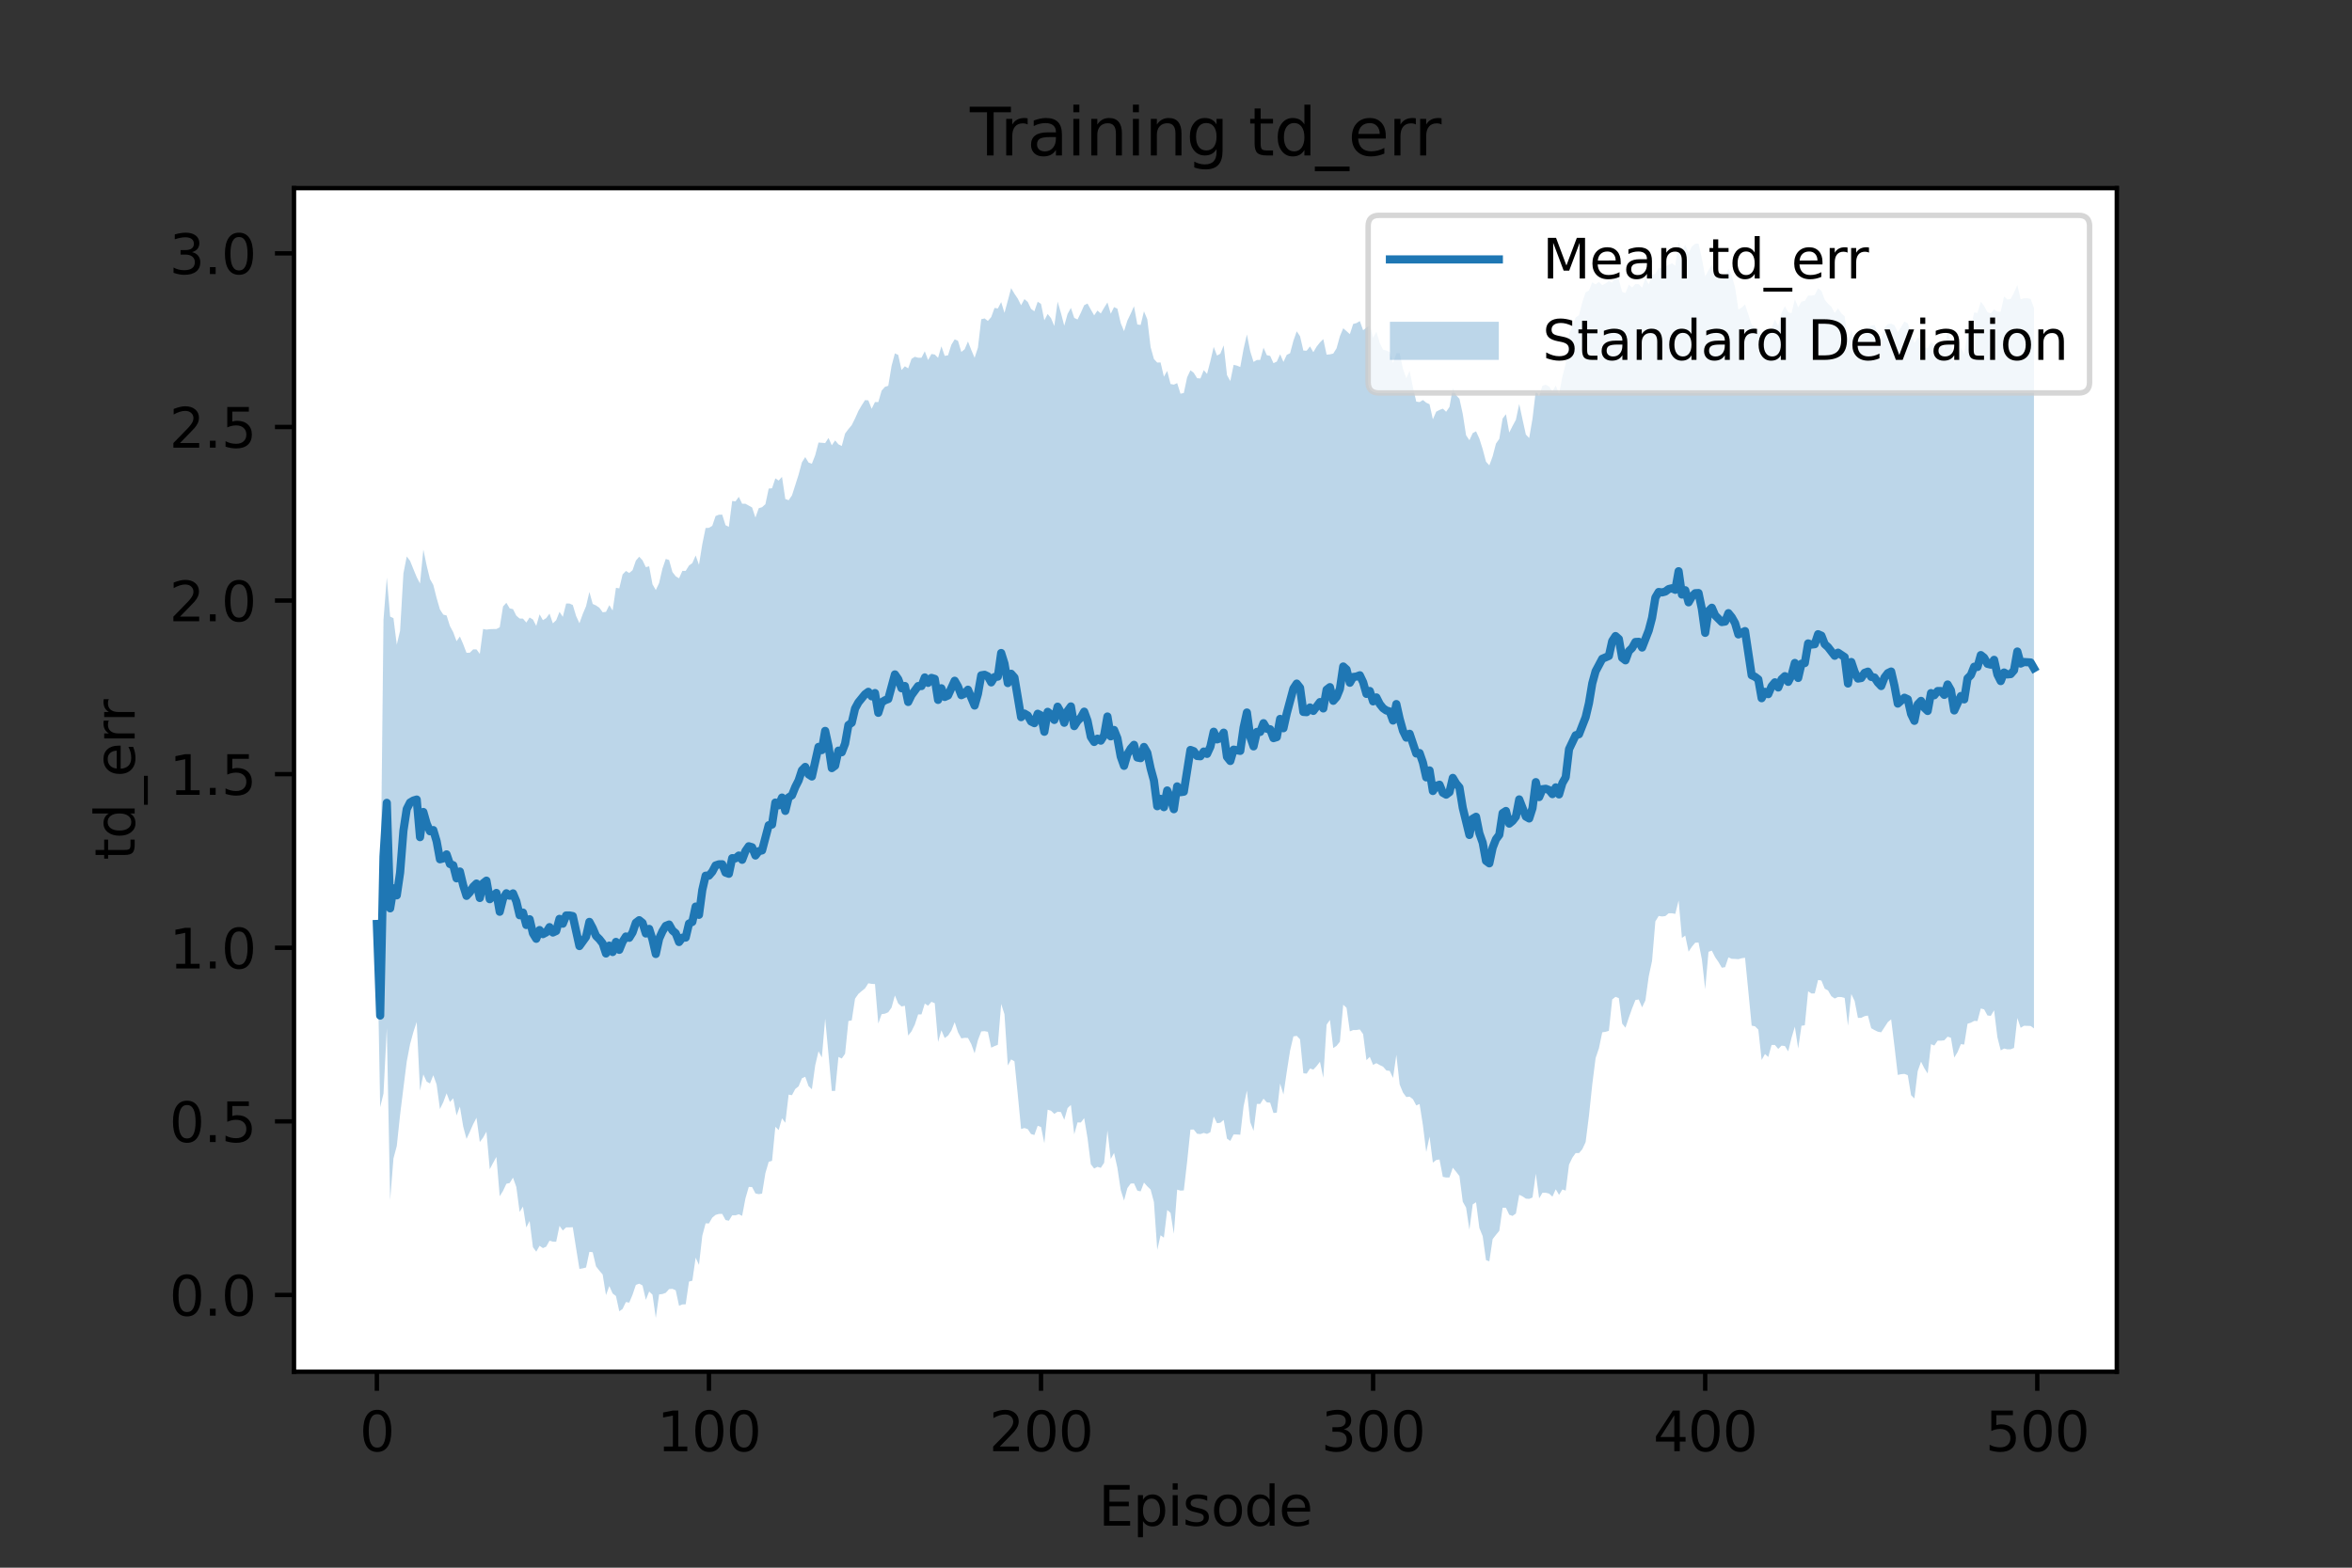 <?xml version="1.0" encoding="utf-8" standalone="no"?>
<!DOCTYPE svg PUBLIC "-//W3C//DTD SVG 1.1//EN"
  "http://www.w3.org/Graphics/SVG/1.1/DTD/svg11.dtd">
<svg height="288pt" version="1.1" viewBox="0 0 432 288" width="432pt" xmlns="http://www.w3.org/2000/svg" xmlns:xlink="http://www.w3.org/1999/xlink">
 <rect x="0" y="0" width="432" height="288" fill="#333333" stroke="none"/>
 <defs>
  <style type="text/css">*{stroke-linecap:butt;stroke-linejoin:round;}</style>
 </defs>
 <g id="figure_1">
  <g id="patch_1">
   <path d="M 0 288 
L 432 288 
L 432 0 
L 0 0 
z
" style="fill:none;"/>
  </g>
  <g id="axes_1">
   <g id="patch_2">
    <path d="M 54 252 
L 388.8 252 
L 388.8 34.56 
L 54 34.56 
z
" style="fill:#ffffff;"/>
   </g>
   <g id="PolyCollection_1">
    <path clip-path="url(#p9de8406247)" d="M 69.218 169.744 
L 69.218 169.744 
L 69.828 203.4 
L 70.438 200.897 
L 71.048 188.89 
L 71.658 220.476 
L 72.268 212.808 
L 72.878 210.532 
L 73.488 204.78 
L 74.098 199.861 
L 74.708 195.019 
L 75.318 191.826 
L 75.928 189.591 
L 76.538 187.744 
L 77.147 200.376 
L 77.757 197.381 
L 78.367 198.707 
L 78.977 199.048 
L 79.587 197.532 
L 80.197 199.235 
L 80.807 203.745 
L 81.417 202.485 
L 82.027 200.846 
L 82.637 202.444 
L 83.247 201.768 
L 83.857 204.925 
L 84.467 203.283 
L 85.077 206.948 
L 85.687 209.226 
L 86.297 207.927 
L 86.907 206.52 
L 87.517 205.341 
L 88.127 209.811 
L 88.736 208.992 
L 89.346 207.9 
L 89.956 214.801 
L 90.566 213.64 
L 91.176 212.53 
L 91.786 219.761 
L 92.396 218.773 
L 93.006 217.468 
L 93.616 217.333 
L 94.226 216.345 
L 94.836 218.067 
L 95.446 222.658 
L 96.056 221.656 
L 96.666 225.491 
L 97.276 224.306 
L 97.886 229.118 
L 98.496 229.947 
L 99.106 228.863 
L 99.716 229.289 
L 100.325 229.023 
L 100.935 227.923 
L 101.545 228.107 
L 102.155 228.124 
L 102.765 225.202 
L 103.375 226.06 
L 103.985 225.485 
L 104.595 225.484 
L 105.205 225.449 
L 105.815 229.317 
L 106.425 233.111 
L 107.035 233.011 
L 107.645 232.85 
L 108.255 229.977 
L 108.865 230.049 
L 109.475 232.643 
L 110.085 233.425 
L 110.695 234.149 
L 111.305 237.928 
L 111.914 236.264 
L 112.524 237.629 
L 113.134 238.093 
L 113.744 240.897 
L 114.354 240.465 
L 114.964 239.197 
L 115.574 239.305 
L 116.184 237.849 
L 116.794 236.042 
L 117.404 235.826 
L 118.014 236.148 
L 118.624 238.794 
L 119.234 237.263 
L 119.844 237.845 
L 120.454 242.116 
L 121.064 237.796 
L 121.674 237.727 
L 122.284 237.504 
L 122.894 236.818 
L 123.503 236.772 
L 124.113 237.043 
L 124.723 239.883 
L 125.333 239.637 
L 125.943 239.614 
L 126.553 235.437 
L 127.163 235.278 
L 127.773 231.047 
L 128.383 232.368 
L 128.993 227.019 
L 129.603 224.749 
L 130.213 224.75 
L 130.823 223.698 
L 131.433 223.188 
L 132.043 223.012 
L 132.653 223.003 
L 133.263 224.13 
L 133.873 224.264 
L 134.483 223.27 
L 135.092 223.272 
L 135.702 223.066 
L 136.312 223.364 
L 136.922 220.142 
L 137.532 218.047 
L 138.142 218.074 
L 138.752 219.244 
L 139.362 219.382 
L 139.972 219.277 
L 140.582 215.519 
L 141.192 213.445 
L 141.802 213.257 
L 142.412 206.996 
L 143.022 207.608 
L 143.632 205.441 
L 144.242 206.267 
L 144.852 201.097 
L 145.462 201.194 
L 146.072 200.052 
L 146.681 199.57 
L 147.291 198.094 
L 147.901 197.813 
L 148.511 199.537 
L 149.121 200.11 
L 149.731 195.715 
L 150.341 193.128 
L 150.951 194.264 
L 151.561 187.141 
L 152.171 193.661 
L 152.781 200.415 
L 153.391 200.413 
L 154.001 194.172 
L 154.611 194.46 
L 155.221 193.579 
L 155.831 187.579 
L 156.441 187.451 
L 157.051 183.465 
L 157.661 182.591 
L 158.27 182.07 
L 158.88 181.583 
L 159.49 180.638 
L 160.1 180.748 
L 160.71 180.783 
L 161.32 188.033 
L 161.93 186.313 
L 162.54 186.225 
L 163.15 185.958 
L 163.76 185.096 
L 164.37 182.874 
L 164.98 184.349 
L 165.59 184.898 
L 166.2 184.765 
L 166.81 190.247 
L 167.42 189.471 
L 168.03 188.221 
L 168.64 186.355 
L 169.25 186.355 
L 169.859 184.369 
L 170.469 184.757 
L 171.079 184.042 
L 171.689 184.302 
L 172.299 191.426 
L 172.909 189.28 
L 173.519 190.697 
L 174.129 190.259 
L 174.739 189.325 
L 175.349 187.782 
L 175.959 189.641 
L 176.569 190.761 
L 177.179 190.663 
L 177.789 190.681 
L 178.399 191.819 
L 179.009 193.506 
L 179.619 191.092 
L 180.229 189.48 
L 180.839 189.432 
L 181.448 189.557 
L 182.058 192.463 
L 182.668 192.184 
L 183.278 191.938 
L 183.888 184.428 
L 184.498 186.339 
L 185.108 195.741 
L 185.718 194.622 
L 186.328 194.975 
L 186.938 201.073 
L 187.548 207.412 
L 188.158 207.227 
L 188.768 207.432 
L 189.378 208.335 
L 189.988 208.511 
L 190.598 206.815 
L 191.208 207.037 
L 191.818 210.026 
L 192.428 203.859 
L 193.037 204.052 
L 193.647 204.627 
L 194.257 204.232 
L 194.867 204.301 
L 195.477 205.723 
L 196.087 203.564 
L 196.697 202.99 
L 197.307 208.389 
L 197.917 206.199 
L 198.527 206.211 
L 199.137 205.409 
L 199.747 209.053 
L 200.357 213.887 
L 200.967 214.671 
L 201.577 214.356 
L 202.187 214.545 
L 202.797 213.621 
L 203.407 207.692 
L 204.017 212.915 
L 204.626 211.798 
L 205.236 214.551 
L 205.846 218.605 
L 206.456 220.552 
L 207.066 218.272 
L 207.676 217.431 
L 208.286 217.406 
L 208.896 218.725 
L 209.506 218.87 
L 210.116 217.249 
L 210.726 217.938 
L 211.336 218.529 
L 211.946 220.823 
L 212.556 229.615 
L 213.166 226.932 
L 213.776 227.365 
L 214.386 222.282 
L 214.996 222.806 
L 215.606 226.66 
L 216.215 218.55 
L 216.825 218.729 
L 217.435 218.689 
L 218.045 213.412 
L 218.655 207.518 
L 219.265 207.51 
L 219.875 208.281 
L 220.485 208.341 
L 221.095 208.129 
L 221.705 208.31 
L 222.315 207.993 
L 222.925 205.118 
L 223.535 206.35 
L 224.145 206.259 
L 224.755 205.741 
L 225.365 209.18 
L 225.975 209.599 
L 226.585 208.404 
L 227.194 208.416 
L 227.804 208.463 
L 228.414 203.242 
L 229.024 200.349 
L 229.634 206.157 
L 230.244 207.747 
L 230.854 202.797 
L 231.464 202.805 
L 232.074 201.837 
L 232.684 202.513 
L 233.294 202.571 
L 233.904 204.478 
L 234.514 204.399 
L 235.124 199.057 
L 235.734 201.067 
L 236.344 196.911 
L 236.954 193.011 
L 237.564 190.399 
L 238.174 190.297 
L 238.783 190.931 
L 239.393 197.17 
L 240.003 197.235 
L 240.613 196.302 
L 241.223 196.498 
L 241.833 195.847 
L 242.443 195.052 
L 243.053 198 
L 243.663 188.247 
L 244.273 187.37 
L 244.883 192.542 
L 245.493 192.135 
L 246.103 191.367 
L 246.713 184.575 
L 247.323 185.138 
L 247.933 189.472 
L 248.543 189.222 
L 249.153 189.223 
L 249.763 189.121 
L 250.372 189.992 
L 250.982 194.759 
L 251.592 194.156 
L 252.202 195.625 
L 252.812 195.316 
L 253.422 195.667 
L 254.032 195.954 
L 254.642 196.654 
L 255.252 196.729 
L 255.862 198.029 
L 256.472 193.784 
L 257.082 199.233 
L 257.692 200.715 
L 258.302 201.539 
L 258.912 201.469 
L 259.522 201.936 
L 260.132 203.079 
L 260.742 202.816 
L 261.352 206.714 
L 261.961 211.65 
L 262.571 208.801 
L 263.181 213.593 
L 263.791 213.103 
L 264.401 213.009 
L 265.011 216.198 
L 265.621 216.319 
L 266.231 216.304 
L 266.841 214.518 
L 267.451 215.26 
L 268.061 216.06 
L 268.671 220.767 
L 269.281 221.853 
L 269.891 225.914 
L 270.501 221.252 
L 271.111 220.865 
L 271.721 225.596 
L 272.331 227.09 
L 272.941 231.491 
L 273.55 231.719 
L 274.16 227.636 
L 274.77 226.851 
L 275.38 226.112 
L 275.99 221.871 
L 276.6 221.883 
L 277.21 223.159 
L 277.82 223.376 
L 278.43 222.935 
L 279.04 219.5 
L 279.65 219.78 
L 280.26 220.197 
L 280.87 220.249 
L 281.48 219.994 
L 282.09 215.626 
L 282.7 220.15 
L 283.31 219.124 
L 283.92 219.125 
L 284.53 219.276 
L 285.139 219.836 
L 285.749 218.48 
L 286.359 219.512 
L 286.969 218.512 
L 287.579 218.731 
L 288.189 213.954 
L 288.799 212.69 
L 289.409 211.824 
L 290.019 211.837 
L 290.629 211.121 
L 291.239 209.81 
L 291.849 204.978 
L 292.459 199.211 
L 293.069 194.385 
L 293.679 192.575 
L 294.289 189.648 
L 294.899 189.556 
L 295.509 189.368 
L 296.119 183.606 
L 296.728 183.128 
L 297.338 183.364 
L 297.948 188.04 
L 298.558 188.801 
L 299.168 186.957 
L 299.778 185.242 
L 300.388 183.709 
L 300.998 183.615 
L 301.608 185.057 
L 302.218 183.777 
L 302.828 179.377 
L 303.438 176.529 
L 304.048 169.267 
L 304.658 168.272 
L 305.268 168.365 
L 305.878 168.295 
L 306.488 167.78 
L 307.098 167.775 
L 307.708 167.885 
L 308.317 165.434 
L 308.927 172.291 
L 309.537 171.881 
L 310.147 174.834 
L 310.757 173.921 
L 311.367 173.178 
L 311.977 173.151 
L 312.587 176.242 
L 313.197 181.728 
L 313.807 174.858 
L 314.417 174.638 
L 315.027 175.846 
L 315.637 176.728 
L 316.247 177.778 
L 316.857 177.68 
L 317.467 175.88 
L 318.077 176.147 
L 318.687 176.167 
L 319.297 176.208 
L 319.906 176.039 
L 320.516 175.949 
L 321.126 182.137 
L 321.736 188.421 
L 322.346 188.544 
L 322.956 189.149 
L 323.566 194.727 
L 324.176 193.633 
L 324.786 194.178 
L 325.396 191.963 
L 326.006 191.976 
L 326.616 192.696 
L 327.226 192.091 
L 327.836 192.17 
L 328.446 193.15 
L 329.056 190.645 
L 329.666 188.608 
L 330.276 192.629 
L 330.886 188.445 
L 331.495 188.347 
L 332.105 182.11 
L 332.715 182.513 
L 333.325 182.499 
L 333.935 180.031 
L 334.545 180.134 
L 335.155 181.624 
L 335.765 181.966 
L 336.375 183.018 
L 336.985 183.439 
L 337.595 183.151 
L 338.205 183.165 
L 338.815 183.332 
L 339.425 188.425 
L 340.035 182.619 
L 340.645 183.886 
L 341.255 187.002 
L 341.865 186.986 
L 342.475 186.682 
L 343.084 186.569 
L 343.694 188.89 
L 344.304 189.238 
L 344.914 189.534 
L 345.524 189.643 
L 346.134 188.712 
L 346.744 187.77 
L 347.354 187.269 
L 347.964 192.234 
L 348.574 197.476 
L 349.184 197.339 
L 349.794 197.284 
L 350.404 197.517 
L 351.014 201.196 
L 351.624 201.803 
L 352.234 196.766 
L 352.844 195.043 
L 353.454 196.263 
L 354.064 197.217 
L 354.673 191.826 
L 355.283 192.076 
L 355.893 191.183 
L 356.503 191.185 
L 357.113 191.119 
L 357.723 190.446 
L 358.333 190.647 
L 358.943 194.283 
L 359.553 193.292 
L 360.163 191.819 
L 360.773 191.897 
L 361.383 188.072 
L 361.993 187.878 
L 362.603 187.556 
L 363.213 187.569 
L 363.823 185.268 
L 364.433 185.434 
L 365.043 186.55 
L 365.653 186.622 
L 366.262 185.597 
L 366.872 190.571 
L 367.482 192.966 
L 368.092 192.625 
L 368.702 192.771 
L 369.312 192.758 
L 369.922 192.511 
L 370.532 187.012 
L 371.142 188.817 
L 371.752 188.44 
L 372.362 188.458 
L 372.972 188.476 
L 373.582 188.927 
L 373.582 56.585 
L 373.582 56.585 
L 372.972 54.922 
L 372.362 54.794 
L 371.752 54.799 
L 371.142 54.994 
L 370.532 52.367 
L 369.922 53.763 
L 369.312 54.915 
L 368.702 55.025 
L 368.092 54.468 
L 367.482 57.285 
L 366.872 57.26 
L 366.262 56.836 
L 365.653 57.582 
L 365.043 57.352 
L 364.433 56.22 
L 363.823 55.422 
L 363.213 57.486 
L 362.603 57.409 
L 361.993 60.161 
L 361.383 61.183 
L 360.773 65.071 
L 360.163 63.911 
L 359.553 64.997 
L 358.943 66.755 
L 358.333 62.981 
L 357.723 61.043 
L 357.113 64.193 
L 356.503 62.724 
L 355.893 62.722 
L 355.283 63.378 
L 354.673 62.831 
L 354.064 64.011 
L 353.454 63.781 
L 352.844 62.476 
L 352.234 62.019 
L 351.624 63.046 
L 351.014 61.133 
L 350.404 59.404 
L 349.794 59.073 
L 349.184 60.088 
L 348.574 61.049 
L 347.964 59.747 
L 347.354 59.464 
L 346.744 59.548 
L 346.134 60.206 
L 345.524 62.423 
L 344.914 61.241 
L 344.304 59.707 
L 343.694 59.812 
L 343.084 60.199 
L 342.475 60.534 
L 341.865 62.134 
L 341.255 62.321 
L 340.645 62.981 
L 340.035 60.619 
L 339.425 62.718 
L 338.815 58.108 
L 338.205 57.577 
L 337.595 56.652 
L 336.985 57.502 
L 336.375 56.361 
L 335.765 55.812 
L 335.155 55.063 
L 334.545 53.419 
L 333.935 52.981 
L 333.325 54.193 
L 332.715 54.319 
L 332.105 54.295 
L 331.495 55.289 
L 330.886 55.411 
L 330.276 56.471 
L 329.666 54.974 
L 329.056 57.535 
L 328.446 57.38 
L 327.836 56.263 
L 327.226 57.478 
L 326.616 59.899 
L 326.006 58.72 
L 325.396 60.196 
L 324.786 60.864 
L 324.176 60.558 
L 323.566 61.809 
L 322.956 60.445 
L 322.346 60.12 
L 321.736 59.675 
L 321.126 57.792 
L 320.516 55.921 
L 319.906 56.508 
L 319.297 56.895 
L 318.687 52.781 
L 318.077 50.648 
L 317.467 49.405 
L 316.857 50.69 
L 316.247 50.776 
L 315.637 50.625 
L 315.027 50.269 
L 314.417 48.658 
L 313.807 49.66 
L 313.197 50.797 
L 312.587 47.495 
L 311.977 44.745 
L 311.367 44.782 
L 310.757 45.286 
L 310.147 46.479 
L 309.537 44.984 
L 308.927 46.163 
L 308.317 44.444 
L 307.708 48.827 
L 307.098 48.364 
L 306.488 48.649 
L 305.878 49.058 
L 305.268 49.307 
L 304.658 49.236 
L 304.048 50.297 
L 303.438 50.497 
L 302.828 52.268 
L 302.218 51.118 
L 301.608 52.864 
L 300.998 52.203 
L 300.388 52.168 
L 299.778 52.823 
L 299.168 52.296 
L 298.558 53.827 
L 297.948 53.641 
L 297.338 51.413 
L 296.728 50.567 
L 296.119 51.932 
L 295.509 51.639 
L 294.899 52.074 
L 294.289 52.403 
L 293.679 51.783 
L 293.069 52.252 
L 292.459 51.859 
L 291.849 53.388 
L 291.239 53.71 
L 290.629 55.515 
L 290.019 57.938 
L 289.409 58.321 
L 288.799 59.94 
L 288.189 61.314 
L 287.579 66.853 
L 286.969 69.201 
L 286.359 72.375 
L 285.749 70.815 
L 285.139 71.939 
L 284.53 71.006 
L 283.92 70.684 
L 283.31 70.847 
L 282.7 72.714 
L 282.09 71.742 
L 281.48 76.927 
L 280.87 80.474 
L 280.26 79.824 
L 279.65 77.069 
L 279.04 74.217 
L 278.43 77.12 
L 277.82 78.251 
L 277.21 79.466 
L 276.6 76.088 
L 275.99 76.894 
L 275.38 80.623 
L 274.77 81.498 
L 274.16 83.834 
L 273.55 85.494 
L 272.941 84.816 
L 272.331 82.516 
L 271.721 80.578 
L 271.111 79.235 
L 270.501 79.566 
L 269.891 80.872 
L 269.281 79.963 
L 268.671 76.048 
L 268.061 73.267 
L 267.451 72.606 
L 266.841 71.297 
L 266.231 74.753 
L 265.621 75.647 
L 265.011 75.074 
L 264.401 75.311 
L 263.791 75.631 
L 263.181 77.035 
L 262.571 74.268 
L 261.961 73.973 
L 261.352 73.487 
L 260.742 73.867 
L 260.132 73.781 
L 259.522 71.191 
L 258.912 68.134 
L 258.302 69.478 
L 257.692 67.799 
L 257.082 64.89 
L 256.472 64.902 
L 255.862 66.715 
L 255.252 64.673 
L 254.642 64.397 
L 254.032 64.246 
L 253.422 63.006 
L 252.812 60.935 
L 252.202 62.078 
L 251.592 59.723 
L 250.982 60.19 
L 250.372 60.667 
L 249.763 58.987 
L 249.153 59.353 
L 248.543 59.514 
L 247.933 61.385 
L 247.323 60.836 
L 246.713 60.305 
L 246.103 61.769 
L 245.493 63.979 
L 244.883 64.953 
L 244.273 65.097 
L 243.663 65.155 
L 243.053 62.298 
L 242.443 62.904 
L 241.833 63.673 
L 241.223 64.703 
L 240.613 63.638 
L 240.003 64.426 
L 239.393 64.403 
L 238.783 61.769 
L 238.174 60.867 
L 237.564 62.61 
L 236.954 64.896 
L 236.344 65.187 
L 235.734 66.493 
L 235.124 65.086 
L 234.514 66.429 
L 233.904 66.722 
L 233.294 65.379 
L 232.684 65.257 
L 232.074 63.871 
L 231.464 66.122 
L 230.854 66.125 
L 230.244 66.492 
L 229.634 64.535 
L 229.024 61.44 
L 228.414 64.088 
L 227.804 67.421 
L 227.194 67.167 
L 226.585 67.025 
L 225.975 70.006 
L 225.365 68.907 
L 224.755 63.451 
L 224.145 64.969 
L 223.535 65.325 
L 222.925 63.728 
L 222.315 66.348 
L 221.705 68.687 
L 221.095 68.002 
L 220.485 69.527 
L 219.875 69.481 
L 219.265 68.496 
L 218.655 68.027 
L 218.045 69.315 
L 217.435 72.197 
L 216.825 72.334 
L 216.215 70.382 
L 215.606 70.66 
L 214.996 70.54 
L 214.386 68.146 
L 213.776 69.2 
L 213.166 66.581 
L 212.556 66.608 
L 211.946 65.954 
L 211.336 63.771 
L 210.726 58.643 
L 210.116 57.2 
L 209.506 59.701 
L 208.896 59.604 
L 208.286 56.262 
L 207.676 57.635 
L 207.066 58.901 
L 206.456 60.836 
L 205.846 59.357 
L 205.236 56.709 
L 204.626 56.412 
L 204.017 57.637 
L 203.407 55.562 
L 202.797 56.538 
L 202.187 57.59 
L 201.577 57.053 
L 200.967 57.938 
L 200.357 56.866 
L 199.747 55.765 
L 199.137 56.066 
L 198.527 57.446 
L 197.917 58.693 
L 197.307 58.4 
L 196.697 56.564 
L 196.087 57.669 
L 195.477 59.836 
L 194.867 57.511 
L 194.257 55.413 
L 193.647 59.892 
L 193.037 58.44 
L 192.428 57.678 
L 191.818 58.839 
L 191.208 55.823 
L 190.598 55.431 
L 189.988 57.191 
L 189.378 56.749 
L 188.768 55.464 
L 188.158 54.947 
L 187.548 56.084 
L 186.938 54.862 
L 186.328 53.958 
L 185.718 52.929 
L 185.108 55.236 
L 184.498 57.477 
L 183.888 55.498 
L 183.278 56.67 
L 182.668 56.574 
L 182.058 58.258 
L 181.448 58.959 
L 180.839 58.492 
L 180.229 58.646 
L 179.619 63.87 
L 179.009 65.729 
L 178.399 64.29 
L 177.789 62.733 
L 177.179 64.166 
L 176.569 64.661 
L 175.959 62.609 
L 175.349 62.341 
L 174.739 63.333 
L 174.129 65.271 
L 173.519 65.378 
L 172.909 63.611 
L 172.299 65.729 
L 171.689 65.132 
L 171.079 65.032 
L 170.469 66.143 
L 169.859 64.534 
L 169.25 65.719 
L 168.64 65.719 
L 168.03 65.545 
L 167.42 65.926 
L 166.81 67.674 
L 166.2 67.284 
L 165.59 67.983 
L 164.98 65.203 
L 164.37 64.915 
L 163.76 67.212 
L 163.15 70.876 
L 162.54 71.071 
L 161.93 71.761 
L 161.32 73.873 
L 160.71 73.859 
L 160.1 75.099 
L 159.49 73.549 
L 158.88 73.506 
L 158.27 74.459 
L 157.661 75.499 
L 157.051 76.871 
L 156.441 78.098 
L 155.831 78.826 
L 155.221 79.647 
L 154.611 81.932 
L 154.001 81.625 
L 153.391 80.908 
L 152.781 81.805 
L 152.171 80.453 
L 151.561 81.402 
L 150.951 81.34 
L 150.341 81.302 
L 149.731 83.631 
L 149.121 85.191 
L 148.511 84.979 
L 147.901 83.968 
L 147.291 84.936 
L 146.681 87.191 
L 146.072 89.113 
L 145.462 91.011 
L 144.852 91.897 
L 144.242 91.672 
L 143.632 87.601 
L 143.022 88.284 
L 142.412 87.881 
L 141.802 89.702 
L 141.192 89.757 
L 140.582 92.624 
L 139.972 93.175 
L 139.362 93.359 
L 138.752 95.087 
L 138.142 93.228 
L 137.532 92.888 
L 136.922 92.546 
L 136.312 92.542 
L 135.702 91.277 
L 135.092 92.105 
L 134.483 92.036 
L 133.873 96.782 
L 133.263 96.483 
L 132.653 94.545 
L 132.043 94.558 
L 131.433 94.799 
L 130.823 96.602 
L 130.213 96.972 
L 129.603 96.996 
L 128.993 99.97 
L 128.383 103.759 
L 127.773 102.046 
L 127.163 103.449 
L 126.553 103.892 
L 125.943 104.874 
L 125.333 104.876 
L 124.723 106.239 
L 124.113 105.87 
L 123.503 105.082 
L 122.894 102.873 
L 122.284 102.681 
L 121.674 104.452 
L 121.064 107.109 
L 120.454 108.399 
L 119.844 107.341 
L 119.234 104.036 
L 118.624 104.193 
L 118.014 102.935 
L 117.404 102.275 
L 116.794 102.991 
L 116.184 104.749 
L 115.574 105.268 
L 114.964 104.891 
L 114.354 105.531 
L 113.744 108.091 
L 113.134 107.985 
L 112.524 112.16 
L 111.914 111.175 
L 111.305 112.403 
L 110.695 112.481 
L 110.085 111.647 
L 109.475 111.228 
L 108.865 110.954 
L 108.255 108.743 
L 107.645 111.36 
L 107.035 112.81 
L 106.425 114.49 
L 105.815 113.162 
L 105.205 111.144 
L 104.595 110.87 
L 103.985 110.874 
L 103.375 113.32 
L 102.765 112.403 
L 102.155 113.941 
L 101.545 114.521 
L 100.935 112.723 
L 100.325 113.556 
L 99.716 113.932 
L 99.106 112.854 
L 98.496 114.982 
L 97.886 113.81 
L 97.276 113.442 
L 96.666 114.369 
L 96.056 113.645 
L 95.446 113.626 
L 94.836 113.109 
L 94.226 111.899 
L 93.616 111.765 
L 93.006 110.741 
L 92.396 111.408 
L 91.786 115.238 
L 91.176 115.555 
L 90.566 115.562 
L 89.956 115.586 
L 89.346 115.669 
L 88.736 115.546 
L 88.127 120.126 
L 87.517 119.296 
L 86.907 119.301 
L 86.297 119.904 
L 85.687 119.929 
L 85.077 118.343 
L 84.467 116.93 
L 83.857 117.791 
L 83.247 116.143 
L 82.637 115.006 
L 82.027 113.067 
L 81.417 112.909 
L 80.807 111.969 
L 80.197 109.855 
L 79.587 107.459 
L 78.977 106.382 
L 78.367 103.901 
L 77.757 100.963 
L 77.147 107.203 
L 76.538 106.024 
L 75.928 104.544 
L 75.318 103.033 
L 74.708 102.23 
L 74.098 105.342 
L 73.488 115.851 
L 72.878 118.429 
L 72.268 113.562 
L 71.658 113.269 
L 71.048 106.095 
L 70.438 113.82 
L 69.828 169.744 
L 69.218 169.744 
z
" style="fill:#1f77b4;fill-opacity:0.3;"/>
   </g>
   <g id="matplotlib.axis_1">
    <g id="xtick_1">
     <g id="line2d_1">
      <defs>
       <path d="M 0 0 
L 0 3.5 
" id="mc1f8bf6f2f" style="stroke:#000000;stroke-width:0.8;"/>
      </defs>
      <g>
       <use style="stroke:#000000;stroke-width:0.8;" x="69.218" xlink:href="#mc1f8bf6f2f" y="252"/>
      </g>
     </g>
     <g id="text_1">
      <!-- 0 -->
      <g transform="translate(66.037 266.598)scale(0.1 -0.1)">
       <defs>
        <path d="M 2034 4250 
Q 1547 4250 1301 3770 
Q 1056 3291 1056 2328 
Q 1056 1369 1301 889 
Q 1547 409 2034 409 
Q 2525 409 2770 889 
Q 3016 1369 3016 2328 
Q 3016 3291 2770 3770 
Q 2525 4250 2034 4250 
z
M 2034 4750 
Q 2819 4750 3233 4129 
Q 3647 3509 3647 2328 
Q 3647 1150 3233 529 
Q 2819 -91 2034 -91 
Q 1250 -91 836 529 
Q 422 1150 422 2328 
Q 422 3509 836 4129 
Q 1250 4750 2034 4750 
z
" id="DejaVuSans-30" transform="scale(0.016)"/>
       </defs>
       <use xlink:href="#DejaVuSans-30"/>
      </g>
     </g>
    </g>
    <g id="xtick_2">
     <g id="line2d_2">
      <g>
       <use style="stroke:#000000;stroke-width:0.8;" x="130.213" xlink:href="#mc1f8bf6f2f" y="252"/>
      </g>
     </g>
     <g id="text_2">
      <!-- 100 -->
      <g transform="translate(120.669 266.598)scale(0.1 -0.1)">
       <defs>
        <path d="M 794 531 
L 1825 531 
L 1825 4091 
L 703 3866 
L 703 4441 
L 1819 4666 
L 2450 4666 
L 2450 531 
L 3481 531 
L 3481 0 
L 794 0 
L 794 531 
z
" id="DejaVuSans-31" transform="scale(0.016)"/>
       </defs>
       <use xlink:href="#DejaVuSans-31"/>
       <use x="63.623" xlink:href="#DejaVuSans-30"/>
       <use x="127.246" xlink:href="#DejaVuSans-30"/>
      </g>
     </g>
    </g>
    <g id="xtick_3">
     <g id="line2d_3">
      <g>
       <use style="stroke:#000000;stroke-width:0.8;" x="191.208" xlink:href="#mc1f8bf6f2f" y="252"/>
      </g>
     </g>
     <g id="text_3">
      <!-- 200 -->
      <g transform="translate(181.664 266.598)scale(0.1 -0.1)">
       <defs>
        <path d="M 1228 531 
L 3431 531 
L 3431 0 
L 469 0 
L 469 531 
Q 828 903 1448 1529 
Q 2069 2156 2228 2338 
Q 2531 2678 2651 2914 
Q 2772 3150 2772 3378 
Q 2772 3750 2511 3984 
Q 2250 4219 1831 4219 
Q 1534 4219 1204 4116 
Q 875 4013 500 3803 
L 500 4441 
Q 881 4594 1212 4672 
Q 1544 4750 1819 4750 
Q 2544 4750 2975 4387 
Q 3406 4025 3406 3419 
Q 3406 3131 3298 2873 
Q 3191 2616 2906 2266 
Q 2828 2175 2409 1742 
Q 1991 1309 1228 531 
z
" id="DejaVuSans-32" transform="scale(0.016)"/>
       </defs>
       <use xlink:href="#DejaVuSans-32"/>
       <use x="63.623" xlink:href="#DejaVuSans-30"/>
       <use x="127.246" xlink:href="#DejaVuSans-30"/>
      </g>
     </g>
    </g>
    <g id="xtick_4">
     <g id="line2d_4">
      <g>
       <use style="stroke:#000000;stroke-width:0.8;" x="252.202" xlink:href="#mc1f8bf6f2f" y="252"/>
      </g>
     </g>
     <g id="text_4">
      <!-- 300 -->
      <g transform="translate(242.659 266.598)scale(0.1 -0.1)">
       <defs>
        <path d="M 2597 2516 
Q 3050 2419 3304 2112 
Q 3559 1806 3559 1356 
Q 3559 666 3084 287 
Q 2609 -91 1734 -91 
Q 1441 -91 1130 -33 
Q 819 25 488 141 
L 488 750 
Q 750 597 1062 519 
Q 1375 441 1716 441 
Q 2309 441 2620 675 
Q 2931 909 2931 1356 
Q 2931 1769 2642 2001 
Q 2353 2234 1838 2234 
L 1294 2234 
L 1294 2753 
L 1863 2753 
Q 2328 2753 2575 2939 
Q 2822 3125 2822 3475 
Q 2822 3834 2567 4026 
Q 2313 4219 1838 4219 
Q 1578 4219 1281 4162 
Q 984 4106 628 3988 
L 628 4550 
Q 988 4650 1302 4700 
Q 1616 4750 1894 4750 
Q 2613 4750 3031 4423 
Q 3450 4097 3450 3541 
Q 3450 3153 3228 2886 
Q 3006 2619 2597 2516 
z
" id="DejaVuSans-33" transform="scale(0.016)"/>
       </defs>
       <use xlink:href="#DejaVuSans-33"/>
       <use x="63.623" xlink:href="#DejaVuSans-30"/>
       <use x="127.246" xlink:href="#DejaVuSans-30"/>
      </g>
     </g>
    </g>
    <g id="xtick_5">
     <g id="line2d_5">
      <g>
       <use style="stroke:#000000;stroke-width:0.8;" x="313.197" xlink:href="#mc1f8bf6f2f" y="252"/>
      </g>
     </g>
     <g id="text_5">
      <!-- 400 -->
      <g transform="translate(303.653 266.598)scale(0.1 -0.1)">
       <defs>
        <path d="M 2419 4116 
L 825 1625 
L 2419 1625 
L 2419 4116 
z
M 2253 4666 
L 3047 4666 
L 3047 1625 
L 3713 1625 
L 3713 1100 
L 3047 1100 
L 3047 0 
L 2419 0 
L 2419 1100 
L 313 1100 
L 313 1709 
L 2253 4666 
z
" id="DejaVuSans-34" transform="scale(0.016)"/>
       </defs>
       <use xlink:href="#DejaVuSans-34"/>
       <use x="63.623" xlink:href="#DejaVuSans-30"/>
       <use x="127.246" xlink:href="#DejaVuSans-30"/>
      </g>
     </g>
    </g>
    <g id="xtick_6">
     <g id="line2d_6">
      <g>
       <use style="stroke:#000000;stroke-width:0.8;" x="374.192" xlink:href="#mc1f8bf6f2f" y="252"/>
      </g>
     </g>
     <g id="text_6">
      <!-- 500 -->
      <g transform="translate(364.648 266.598)scale(0.1 -0.1)">
       <defs>
        <path d="M 691 4666 
L 3169 4666 
L 3169 4134 
L 1269 4134 
L 1269 2991 
Q 1406 3038 1543 3061 
Q 1681 3084 1819 3084 
Q 2600 3084 3056 2656 
Q 3513 2228 3513 1497 
Q 3513 744 3044 326 
Q 2575 -91 1722 -91 
Q 1428 -91 1123 -41 
Q 819 9 494 109 
L 494 744 
Q 775 591 1075 516 
Q 1375 441 1709 441 
Q 2250 441 2565 725 
Q 2881 1009 2881 1497 
Q 2881 1984 2565 2268 
Q 2250 2553 1709 2553 
Q 1456 2553 1204 2497 
Q 953 2441 691 2322 
L 691 4666 
z
" id="DejaVuSans-35" transform="scale(0.016)"/>
       </defs>
       <use xlink:href="#DejaVuSans-35"/>
       <use x="63.623" xlink:href="#DejaVuSans-30"/>
       <use x="127.246" xlink:href="#DejaVuSans-30"/>
      </g>
     </g>
    </g>
    <g id="text_7">
     <!-- Episode -->
     <g transform="translate(201.762 280.277)scale(0.1 -0.1)">
      <defs>
       <path d="M 628 4666 
L 3578 4666 
L 3578 4134 
L 1259 4134 
L 1259 2753 
L 3481 2753 
L 3481 2222 
L 1259 2222 
L 1259 531 
L 3634 531 
L 3634 0 
L 628 0 
L 628 4666 
z
" id="DejaVuSans-45" transform="scale(0.016)"/>
       <path d="M 1159 525 
L 1159 -1331 
L 581 -1331 
L 581 3500 
L 1159 3500 
L 1159 2969 
Q 1341 3281 1617 3432 
Q 1894 3584 2278 3584 
Q 2916 3584 3314 3078 
Q 3713 2572 3713 1747 
Q 3713 922 3314 415 
Q 2916 -91 2278 -91 
Q 1894 -91 1617 61 
Q 1341 213 1159 525 
z
M 3116 1747 
Q 3116 2381 2855 2742 
Q 2594 3103 2138 3103 
Q 1681 3103 1420 2742 
Q 1159 2381 1159 1747 
Q 1159 1113 1420 752 
Q 1681 391 2138 391 
Q 2594 391 2855 752 
Q 3116 1113 3116 1747 
z
" id="DejaVuSans-70" transform="scale(0.016)"/>
       <path d="M 603 3500 
L 1178 3500 
L 1178 0 
L 603 0 
L 603 3500 
z
M 603 4863 
L 1178 4863 
L 1178 4134 
L 603 4134 
L 603 4863 
z
" id="DejaVuSans-69" transform="scale(0.016)"/>
       <path d="M 2834 3397 
L 2834 2853 
Q 2591 2978 2328 3040 
Q 2066 3103 1784 3103 
Q 1356 3103 1142 2972 
Q 928 2841 928 2578 
Q 928 2378 1081 2264 
Q 1234 2150 1697 2047 
L 1894 2003 
Q 2506 1872 2764 1633 
Q 3022 1394 3022 966 
Q 3022 478 2636 193 
Q 2250 -91 1575 -91 
Q 1294 -91 989 -36 
Q 684 19 347 128 
L 347 722 
Q 666 556 975 473 
Q 1284 391 1588 391 
Q 1994 391 2212 530 
Q 2431 669 2431 922 
Q 2431 1156 2273 1281 
Q 2116 1406 1581 1522 
L 1381 1569 
Q 847 1681 609 1914 
Q 372 2147 372 2553 
Q 372 3047 722 3315 
Q 1072 3584 1716 3584 
Q 2034 3584 2315 3537 
Q 2597 3491 2834 3397 
z
" id="DejaVuSans-73" transform="scale(0.016)"/>
       <path d="M 1959 3097 
Q 1497 3097 1228 2736 
Q 959 2375 959 1747 
Q 959 1119 1226 758 
Q 1494 397 1959 397 
Q 2419 397 2687 759 
Q 2956 1122 2956 1747 
Q 2956 2369 2687 2733 
Q 2419 3097 1959 3097 
z
M 1959 3584 
Q 2709 3584 3137 3096 
Q 3566 2609 3566 1747 
Q 3566 888 3137 398 
Q 2709 -91 1959 -91 
Q 1206 -91 779 398 
Q 353 888 353 1747 
Q 353 2609 779 3096 
Q 1206 3584 1959 3584 
z
" id="DejaVuSans-6f" transform="scale(0.016)"/>
       <path d="M 2906 2969 
L 2906 4863 
L 3481 4863 
L 3481 0 
L 2906 0 
L 2906 525 
Q 2725 213 2448 61 
Q 2172 -91 1784 -91 
Q 1150 -91 751 415 
Q 353 922 353 1747 
Q 353 2572 751 3078 
Q 1150 3584 1784 3584 
Q 2172 3584 2448 3432 
Q 2725 3281 2906 2969 
z
M 947 1747 
Q 947 1113 1208 752 
Q 1469 391 1925 391 
Q 2381 391 2643 752 
Q 2906 1113 2906 1747 
Q 2906 2381 2643 2742 
Q 2381 3103 1925 3103 
Q 1469 3103 1208 2742 
Q 947 2381 947 1747 
z
" id="DejaVuSans-64" transform="scale(0.016)"/>
       <path d="M 3597 1894 
L 3597 1613 
L 953 1613 
Q 991 1019 1311 708 
Q 1631 397 2203 397 
Q 2534 397 2845 478 
Q 3156 559 3463 722 
L 3463 178 
Q 3153 47 2828 -22 
Q 2503 -91 2169 -91 
Q 1331 -91 842 396 
Q 353 884 353 1716 
Q 353 2575 817 3079 
Q 1281 3584 2069 3584 
Q 2775 3584 3186 3129 
Q 3597 2675 3597 1894 
z
M 3022 2063 
Q 3016 2534 2758 2815 
Q 2500 3097 2075 3097 
Q 1594 3097 1305 2825 
Q 1016 2553 972 2059 
L 3022 2063 
z
" id="DejaVuSans-65" transform="scale(0.016)"/>
      </defs>
      <use xlink:href="#DejaVuSans-45"/>
      <use x="63.184" xlink:href="#DejaVuSans-70"/>
      <use x="126.66" xlink:href="#DejaVuSans-69"/>
      <use x="154.443" xlink:href="#DejaVuSans-73"/>
      <use x="206.543" xlink:href="#DejaVuSans-6f"/>
      <use x="267.725" xlink:href="#DejaVuSans-64"/>
      <use x="331.201" xlink:href="#DejaVuSans-65"/>
     </g>
    </g>
   </g>
   <g id="matplotlib.axis_2">
    <g id="ytick_1">
     <g id="line2d_7">
      <defs>
       <path d="M 0 0 
L -3.5 0 
" id="m65aaec8179" style="stroke:#000000;stroke-width:0.8;"/>
      </defs>
      <g>
       <use style="stroke:#000000;stroke-width:0.8;" x="54" xlink:href="#m65aaec8179" y="237.897"/>
      </g>
     </g>
     <g id="text_8">
      <!-- 0.0 -->
      <g transform="translate(31.097 241.697)scale(0.1 -0.1)">
       <defs>
        <path d="M 684 794 
L 1344 794 
L 1344 0 
L 684 0 
L 684 794 
z
" id="DejaVuSans-2e" transform="scale(0.016)"/>
       </defs>
       <use xlink:href="#DejaVuSans-30"/>
       <use x="63.623" xlink:href="#DejaVuSans-2e"/>
       <use x="95.41" xlink:href="#DejaVuSans-30"/>
      </g>
     </g>
    </g>
    <g id="ytick_2">
     <g id="line2d_8">
      <g>
       <use style="stroke:#000000;stroke-width:0.8;" x="54" xlink:href="#m65aaec8179" y="206.005"/>
      </g>
     </g>
     <g id="text_9">
      <!-- 0.5 -->
      <g transform="translate(31.097 209.805)scale(0.1 -0.1)">
       <use xlink:href="#DejaVuSans-30"/>
       <use x="63.623" xlink:href="#DejaVuSans-2e"/>
       <use x="95.41" xlink:href="#DejaVuSans-35"/>
      </g>
     </g>
    </g>
    <g id="ytick_3">
     <g id="line2d_9">
      <g>
       <use style="stroke:#000000;stroke-width:0.8;" x="54" xlink:href="#m65aaec8179" y="174.113"/>
      </g>
     </g>
     <g id="text_10">
      <!-- 1.0 -->
      <g transform="translate(31.097 177.913)scale(0.1 -0.1)">
       <use xlink:href="#DejaVuSans-31"/>
       <use x="63.623" xlink:href="#DejaVuSans-2e"/>
       <use x="95.41" xlink:href="#DejaVuSans-30"/>
      </g>
     </g>
    </g>
    <g id="ytick_4">
     <g id="line2d_10">
      <g>
       <use style="stroke:#000000;stroke-width:0.8;" x="54" xlink:href="#m65aaec8179" y="142.221"/>
      </g>
     </g>
     <g id="text_11">
      <!-- 1.5 -->
      <g transform="translate(31.097 146.021)scale(0.1 -0.1)">
       <use xlink:href="#DejaVuSans-31"/>
       <use x="63.623" xlink:href="#DejaVuSans-2e"/>
       <use x="95.41" xlink:href="#DejaVuSans-35"/>
      </g>
     </g>
    </g>
    <g id="ytick_5">
     <g id="line2d_11">
      <g>
       <use style="stroke:#000000;stroke-width:0.8;" x="54" xlink:href="#m65aaec8179" y="110.329"/>
      </g>
     </g>
     <g id="text_12">
      <!-- 2.0 -->
      <g transform="translate(31.097 114.129)scale(0.1 -0.1)">
       <use xlink:href="#DejaVuSans-32"/>
       <use x="63.623" xlink:href="#DejaVuSans-2e"/>
       <use x="95.41" xlink:href="#DejaVuSans-30"/>
      </g>
     </g>
    </g>
    <g id="ytick_6">
     <g id="line2d_12">
      <g>
       <use style="stroke:#000000;stroke-width:0.8;" x="54" xlink:href="#m65aaec8179" y="78.437"/>
      </g>
     </g>
     <g id="text_13">
      <!-- 2.5 -->
      <g transform="translate(31.097 82.236)scale(0.1 -0.1)">
       <use xlink:href="#DejaVuSans-32"/>
       <use x="63.623" xlink:href="#DejaVuSans-2e"/>
       <use x="95.41" xlink:href="#DejaVuSans-35"/>
      </g>
     </g>
    </g>
    <g id="ytick_7">
     <g id="line2d_13">
      <g>
       <use style="stroke:#000000;stroke-width:0.8;" x="54" xlink:href="#m65aaec8179" y="46.545"/>
      </g>
     </g>
     <g id="text_14">
      <!-- 3.0 -->
      <g transform="translate(31.097 50.344)scale(0.1 -0.1)">
       <use xlink:href="#DejaVuSans-33"/>
       <use x="63.623" xlink:href="#DejaVuSans-2e"/>
       <use x="95.41" xlink:href="#DejaVuSans-30"/>
      </g>
     </g>
    </g>
    <g id="text_15">
     <!-- td_err -->
     <g transform="translate(24.739 158.014)rotate(-90)scale(0.1 -0.1)">
      <defs>
       <path d="M 1172 4494 
L 1172 3500 
L 2356 3500 
L 2356 3053 
L 1172 3053 
L 1172 1153 
Q 1172 725 1289 603 
Q 1406 481 1766 481 
L 2356 481 
L 2356 0 
L 1766 0 
Q 1100 0 847 248 
Q 594 497 594 1153 
L 594 3053 
L 172 3053 
L 172 3500 
L 594 3500 
L 594 4494 
L 1172 4494 
z
" id="DejaVuSans-74" transform="scale(0.016)"/>
       <path d="M 3263 -1063 
L 3263 -1509 
L -63 -1509 
L -63 -1063 
L 3263 -1063 
z
" id="DejaVuSans-5f" transform="scale(0.016)"/>
       <path d="M 2631 2963 
Q 2534 3019 2420 3045 
Q 2306 3072 2169 3072 
Q 1681 3072 1420 2755 
Q 1159 2438 1159 1844 
L 1159 0 
L 581 0 
L 581 3500 
L 1159 3500 
L 1159 2956 
Q 1341 3275 1631 3429 
Q 1922 3584 2338 3584 
Q 2397 3584 2469 3576 
Q 2541 3569 2628 3553 
L 2631 2963 
z
" id="DejaVuSans-72" transform="scale(0.016)"/>
      </defs>
      <use xlink:href="#DejaVuSans-74"/>
      <use x="39.209" xlink:href="#DejaVuSans-64"/>
      <use x="102.686" xlink:href="#DejaVuSans-5f"/>
      <use x="152.686" xlink:href="#DejaVuSans-65"/>
      <use x="214.209" xlink:href="#DejaVuSans-72"/>
      <use x="253.572" xlink:href="#DejaVuSans-72"/>
     </g>
    </g>
   </g>
   <g id="line2d_14">
    <path clip-path="url(#p9de8406247)" d="M 69.218 169.744 
L 69.828 186.572 
L 70.438 157.359 
L 71.048 147.492 
L 71.658 166.873 
L 72.268 163.185 
L 72.878 164.481 
L 73.488 160.316 
L 74.098 152.602 
L 74.708 148.625 
L 75.318 147.43 
L 75.928 147.068 
L 76.538 146.884 
L 77.147 153.79 
L 77.757 149.172 
L 78.367 151.304 
L 78.977 152.715 
L 79.587 152.495 
L 80.197 154.545 
L 80.807 157.857 
L 81.417 157.697 
L 82.027 156.956 
L 82.637 158.725 
L 83.247 158.956 
L 83.857 161.358 
L 84.467 160.107 
L 85.077 162.645 
L 85.687 164.578 
L 86.297 163.916 
L 86.907 162.91 
L 87.517 162.318 
L 88.127 164.969 
L 88.736 162.269 
L 89.346 161.785 
L 89.956 165.193 
L 91.176 164.043 
L 91.786 167.5 
L 92.396 165.09 
L 93.006 164.104 
L 93.616 164.549 
L 94.226 164.122 
L 94.836 165.588 
L 95.446 168.142 
L 96.056 167.65 
L 96.666 169.93 
L 97.276 168.874 
L 97.886 171.464 
L 98.496 172.464 
L 99.106 170.859 
L 99.716 171.611 
L 100.325 171.29 
L 100.935 170.323 
L 101.545 171.314 
L 102.155 171.032 
L 102.765 168.803 
L 103.375 169.69 
L 103.985 168.18 
L 104.595 168.177 
L 105.205 168.296 
L 106.425 173.8 
L 107.645 172.105 
L 108.255 169.36 
L 108.865 170.501 
L 109.475 171.935 
L 110.085 172.536 
L 110.695 173.315 
L 111.305 175.166 
L 111.914 173.719 
L 112.524 174.895 
L 113.134 173.039 
L 113.744 174.494 
L 114.354 172.998 
L 114.964 172.044 
L 115.574 172.287 
L 116.184 171.299 
L 116.794 169.516 
L 117.404 169.051 
L 118.014 169.542 
L 118.624 171.494 
L 119.234 170.649 
L 119.844 172.593 
L 120.454 175.258 
L 121.064 172.452 
L 121.674 171.09 
L 122.284 170.093 
L 122.894 169.845 
L 123.503 170.927 
L 124.113 171.457 
L 124.723 173.061 
L 125.333 172.256 
L 125.943 172.244 
L 126.553 169.664 
L 127.163 169.363 
L 127.773 166.547 
L 128.383 168.064 
L 128.993 163.494 
L 129.603 160.872 
L 130.213 160.861 
L 130.823 160.15 
L 131.433 158.993 
L 132.043 158.785 
L 132.653 158.774 
L 133.263 160.306 
L 133.873 160.523 
L 134.483 157.653 
L 135.092 157.689 
L 135.702 157.172 
L 136.312 157.953 
L 136.922 156.344 
L 137.532 155.467 
L 138.142 155.651 
L 138.752 157.165 
L 139.362 156.371 
L 139.972 156.226 
L 141.192 151.601 
L 141.802 151.48 
L 142.412 147.439 
L 143.022 147.946 
L 143.632 146.521 
L 144.242 148.97 
L 144.852 146.497 
L 145.462 146.103 
L 146.072 144.583 
L 146.681 143.38 
L 147.291 141.515 
L 147.901 140.891 
L 148.511 142.258 
L 149.121 142.65 
L 150.341 137.215 
L 150.951 137.802 
L 151.561 134.271 
L 152.171 137.057 
L 152.781 141.11 
L 153.391 140.661 
L 154.001 137.898 
L 154.611 138.196 
L 155.221 136.613 
L 155.831 133.202 
L 156.441 132.775 
L 157.051 130.168 
L 157.661 129.045 
L 158.88 127.545 
L 159.49 127.093 
L 160.1 127.923 
L 160.71 127.321 
L 161.32 130.953 
L 161.93 129.037 
L 162.54 128.648 
L 163.15 128.417 
L 164.37 123.894 
L 164.98 124.776 
L 165.59 126.441 
L 166.2 126.024 
L 166.81 128.96 
L 167.42 127.698 
L 168.64 126.037 
L 169.25 126.037 
L 169.859 124.451 
L 170.469 125.45 
L 171.079 124.537 
L 171.689 124.717 
L 172.299 128.578 
L 172.909 126.445 
L 173.519 128.037 
L 174.129 127.765 
L 175.349 125.062 
L 175.959 126.125 
L 176.569 127.711 
L 177.179 127.415 
L 177.789 126.707 
L 179.009 129.618 
L 179.619 127.481 
L 180.229 124.063 
L 180.839 123.962 
L 181.448 124.258 
L 182.058 125.36 
L 182.668 124.379 
L 183.278 124.304 
L 183.888 119.963 
L 184.498 121.908 
L 185.108 125.488 
L 185.718 123.775 
L 186.328 124.466 
L 187.548 131.748 
L 188.158 131.087 
L 188.768 131.448 
L 189.378 132.542 
L 189.988 132.851 
L 190.598 131.123 
L 191.208 131.43 
L 191.818 134.432 
L 192.428 130.769 
L 193.037 131.246 
L 193.647 132.259 
L 194.257 129.823 
L 194.867 130.906 
L 195.477 132.779 
L 196.087 130.617 
L 196.697 129.777 
L 197.307 133.395 
L 197.917 132.446 
L 198.527 131.828 
L 199.137 130.738 
L 199.747 132.409 
L 200.357 135.376 
L 200.967 136.305 
L 201.577 135.705 
L 202.187 136.067 
L 202.797 135.08 
L 203.407 131.627 
L 204.017 135.276 
L 204.626 134.105 
L 205.236 135.63 
L 205.846 138.981 
L 206.456 140.694 
L 207.066 138.586 
L 207.676 137.533 
L 208.286 136.834 
L 208.896 139.164 
L 209.506 139.285 
L 210.116 137.224 
L 210.726 138.291 
L 211.336 141.15 
L 211.946 143.388 
L 212.556 148.111 
L 213.166 146.756 
L 213.776 148.283 
L 214.386 145.214 
L 214.996 146.673 
L 215.606 148.66 
L 216.215 144.466 
L 216.825 145.531 
L 217.435 145.443 
L 218.655 137.773 
L 219.265 138.003 
L 219.875 138.881 
L 220.485 138.934 
L 221.095 138.065 
L 221.705 138.498 
L 222.315 137.17 
L 222.925 134.423 
L 223.535 135.837 
L 224.145 135.614 
L 224.755 134.596 
L 225.365 139.043 
L 225.975 139.803 
L 226.585 137.714 
L 227.804 137.942 
L 228.414 133.665 
L 229.024 130.894 
L 229.634 135.346 
L 230.244 137.119 
L 230.854 134.461 
L 231.464 134.464 
L 232.074 132.854 
L 232.684 133.885 
L 233.294 133.975 
L 233.904 135.6 
L 234.514 135.414 
L 235.124 132.071 
L 235.734 133.78 
L 236.344 131.049 
L 237.564 126.505 
L 238.174 125.582 
L 238.783 126.35 
L 239.393 130.787 
L 240.003 130.83 
L 240.613 129.97 
L 241.223 130.6 
L 242.443 128.978 
L 243.053 130.149 
L 243.663 126.701 
L 244.273 126.233 
L 244.883 128.748 
L 245.493 128.057 
L 246.103 126.568 
L 246.713 122.44 
L 247.323 122.987 
L 247.933 125.429 
L 248.543 124.368 
L 249.153 124.288 
L 249.763 124.054 
L 250.372 125.33 
L 250.982 127.475 
L 251.592 126.94 
L 252.202 128.852 
L 252.812 128.125 
L 253.422 129.336 
L 254.032 130.1 
L 254.642 130.526 
L 255.252 130.701 
L 255.862 132.372 
L 256.472 129.343 
L 257.082 132.062 
L 257.692 134.257 
L 258.302 135.509 
L 258.912 134.802 
L 260.132 138.43 
L 260.742 138.342 
L 261.352 140.1 
L 261.961 142.812 
L 262.571 141.535 
L 263.181 145.314 
L 263.791 144.367 
L 264.401 144.16 
L 265.011 145.636 
L 265.621 145.983 
L 266.231 145.529 
L 266.841 142.908 
L 267.451 143.933 
L 268.061 144.664 
L 268.671 148.407 
L 269.891 153.393 
L 270.501 150.409 
L 271.111 150.05 
L 271.721 153.087 
L 272.331 154.803 
L 272.941 158.154 
L 273.55 158.607 
L 274.16 155.735 
L 274.77 154.175 
L 275.38 153.367 
L 275.99 149.383 
L 276.6 148.985 
L 277.21 151.312 
L 277.82 150.813 
L 278.43 150.027 
L 279.04 146.859 
L 280.26 150.01 
L 280.87 150.362 
L 281.48 148.46 
L 282.09 143.684 
L 282.7 146.432 
L 283.31 144.986 
L 283.92 144.905 
L 284.53 145.141 
L 285.139 145.888 
L 285.749 144.647 
L 286.359 145.944 
L 286.969 143.857 
L 287.579 142.792 
L 288.189 137.634 
L 289.409 135.072 
L 290.019 134.888 
L 291.239 131.76 
L 291.849 129.183 
L 292.459 125.535 
L 293.069 123.319 
L 294.289 121.026 
L 295.509 120.503 
L 296.119 117.769 
L 296.728 116.848 
L 297.338 117.388 
L 297.948 120.84 
L 298.558 121.314 
L 299.168 119.627 
L 299.778 119.033 
L 300.388 117.939 
L 300.998 117.909 
L 301.608 118.96 
L 302.828 115.823 
L 303.438 113.513 
L 304.048 109.782 
L 304.658 108.754 
L 305.268 108.836 
L 305.878 108.676 
L 306.488 108.215 
L 307.098 108.07 
L 307.708 108.356 
L 308.317 104.939 
L 308.927 109.227 
L 309.537 108.433 
L 310.147 110.657 
L 310.757 109.603 
L 311.367 108.98 
L 311.977 108.948 
L 312.587 111.868 
L 313.197 116.263 
L 313.807 112.259 
L 314.417 111.648 
L 315.027 113.057 
L 316.247 114.277 
L 316.857 114.185 
L 317.467 112.643 
L 318.077 113.397 
L 318.687 114.474 
L 319.297 116.552 
L 320.516 115.935 
L 321.736 124.048 
L 322.346 124.332 
L 322.956 124.797 
L 323.566 128.268 
L 324.176 127.096 
L 324.786 127.521 
L 325.396 126.08 
L 326.006 125.348 
L 326.616 126.297 
L 327.226 124.785 
L 327.836 124.217 
L 328.446 125.265 
L 329.056 124.09 
L 329.666 121.791 
L 330.276 124.55 
L 330.886 121.928 
L 331.495 121.818 
L 332.105 118.203 
L 332.715 118.416 
L 333.325 118.346 
L 333.935 116.506 
L 334.545 116.777 
L 335.155 118.343 
L 335.765 118.889 
L 336.985 120.471 
L 337.595 119.902 
L 338.815 120.72 
L 339.425 125.571 
L 340.035 121.619 
L 340.645 123.434 
L 341.255 124.661 
L 341.865 124.56 
L 342.475 123.608 
L 343.084 123.384 
L 343.694 124.351 
L 344.304 124.472 
L 344.914 125.388 
L 345.524 126.033 
L 346.134 124.459 
L 346.744 123.659 
L 347.354 123.367 
L 347.964 125.99 
L 348.574 129.262 
L 349.794 128.178 
L 350.404 128.46 
L 351.014 131.164 
L 351.624 132.424 
L 352.234 129.393 
L 352.844 128.759 
L 353.454 130.022 
L 354.064 130.614 
L 354.673 127.328 
L 355.283 127.727 
L 355.893 126.952 
L 356.503 126.954 
L 357.113 127.656 
L 357.723 125.744 
L 358.333 126.814 
L 358.943 130.519 
L 360.163 127.865 
L 360.773 128.484 
L 361.383 124.627 
L 361.993 124.019 
L 362.603 122.482 
L 363.213 122.527 
L 363.823 120.345 
L 364.433 120.827 
L 365.043 121.951 
L 365.653 122.102 
L 366.262 121.217 
L 366.872 123.916 
L 367.482 125.125 
L 368.092 123.546 
L 368.702 123.898 
L 369.312 123.837 
L 369.922 123.137 
L 370.532 119.69 
L 371.142 121.906 
L 371.752 121.62 
L 372.972 121.699 
L 373.582 122.756 
L 373.582 122.756 
" style="fill:none;stroke:#1f77b4;stroke-linecap:square;stroke-width:1.5;"/>
   </g>
   <g id="patch_3">
    <path d="M 54 252 
L 54 34.56 
" style="fill:none;stroke:#000000;stroke-linecap:square;stroke-linejoin:miter;stroke-width:0.8;"/>
   </g>
   <g id="patch_4">
    <path d="M 388.8 252 
L 388.8 34.56 
" style="fill:none;stroke:#000000;stroke-linecap:square;stroke-linejoin:miter;stroke-width:0.8;"/>
   </g>
   <g id="patch_5">
    <path d="M 54 252 
L 388.8 252 
" style="fill:none;stroke:#000000;stroke-linecap:square;stroke-linejoin:miter;stroke-width:0.8;"/>
   </g>
   <g id="patch_6">
    <path d="M 54 34.56 
L 388.8 34.56 
" style="fill:none;stroke:#000000;stroke-linecap:square;stroke-linejoin:miter;stroke-width:0.8;"/>
   </g>
   <g id="text_16">
    <!-- Training td_err -->
    <g transform="translate(178.141 28.56)scale(0.12 -0.12)">
     <defs>
      <path d="M -19 4666 
L 3928 4666 
L 3928 4134 
L 2272 4134 
L 2272 0 
L 1638 0 
L 1638 4134 
L -19 4134 
L -19 4666 
z
" id="DejaVuSans-54" transform="scale(0.016)"/>
      <path d="M 2194 1759 
Q 1497 1759 1228 1600 
Q 959 1441 959 1056 
Q 959 750 1161 570 
Q 1363 391 1709 391 
Q 2188 391 2477 730 
Q 2766 1069 2766 1631 
L 2766 1759 
L 2194 1759 
z
M 3341 1997 
L 3341 0 
L 2766 0 
L 2766 531 
Q 2569 213 2275 61 
Q 1981 -91 1556 -91 
Q 1019 -91 701 211 
Q 384 513 384 1019 
Q 384 1609 779 1909 
Q 1175 2209 1959 2209 
L 2766 2209 
L 2766 2266 
Q 2766 2663 2505 2880 
Q 2244 3097 1772 3097 
Q 1472 3097 1187 3025 
Q 903 2953 641 2809 
L 641 3341 
Q 956 3463 1253 3523 
Q 1550 3584 1831 3584 
Q 2591 3584 2966 3190 
Q 3341 2797 3341 1997 
z
" id="DejaVuSans-61" transform="scale(0.016)"/>
      <path d="M 3513 2113 
L 3513 0 
L 2938 0 
L 2938 2094 
Q 2938 2591 2744 2837 
Q 2550 3084 2163 3084 
Q 1697 3084 1428 2787 
Q 1159 2491 1159 1978 
L 1159 0 
L 581 0 
L 581 3500 
L 1159 3500 
L 1159 2956 
Q 1366 3272 1645 3428 
Q 1925 3584 2291 3584 
Q 2894 3584 3203 3211 
Q 3513 2838 3513 2113 
z
" id="DejaVuSans-6e" transform="scale(0.016)"/>
      <path d="M 2906 1791 
Q 2906 2416 2648 2759 
Q 2391 3103 1925 3103 
Q 1463 3103 1205 2759 
Q 947 2416 947 1791 
Q 947 1169 1205 825 
Q 1463 481 1925 481 
Q 2391 481 2648 825 
Q 2906 1169 2906 1791 
z
M 3481 434 
Q 3481 -459 3084 -895 
Q 2688 -1331 1869 -1331 
Q 1566 -1331 1297 -1286 
Q 1028 -1241 775 -1147 
L 775 -588 
Q 1028 -725 1275 -790 
Q 1522 -856 1778 -856 
Q 2344 -856 2625 -561 
Q 2906 -266 2906 331 
L 2906 616 
Q 2728 306 2450 153 
Q 2172 0 1784 0 
Q 1141 0 747 490 
Q 353 981 353 1791 
Q 353 2603 747 3093 
Q 1141 3584 1784 3584 
Q 2172 3584 2450 3431 
Q 2728 3278 2906 2969 
L 2906 3500 
L 3481 3500 
L 3481 434 
z
" id="DejaVuSans-67" transform="scale(0.016)"/>
      <path id="DejaVuSans-20" transform="scale(0.016)"/>
     </defs>
     <use xlink:href="#DejaVuSans-54"/>
     <use x="46.334" xlink:href="#DejaVuSans-72"/>
     <use x="87.447" xlink:href="#DejaVuSans-61"/>
     <use x="148.727" xlink:href="#DejaVuSans-69"/>
     <use x="176.51" xlink:href="#DejaVuSans-6e"/>
     <use x="239.889" xlink:href="#DejaVuSans-69"/>
     <use x="267.672" xlink:href="#DejaVuSans-6e"/>
     <use x="331.051" xlink:href="#DejaVuSans-67"/>
     <use x="394.527" xlink:href="#DejaVuSans-20"/>
     <use x="426.314" xlink:href="#DejaVuSans-74"/>
     <use x="465.523" xlink:href="#DejaVuSans-64"/>
     <use x="529" xlink:href="#DejaVuSans-5f"/>
     <use x="579" xlink:href="#DejaVuSans-65"/>
     <use x="640.523" xlink:href="#DejaVuSans-72"/>
     <use x="679.887" xlink:href="#DejaVuSans-72"/>
    </g>
   </g>
   <g id="legend_1">
    <g id="patch_7">
     <path d="M 253.294 72.194 
L 381.8 72.194 
Q 383.8 72.194 383.8 70.194 
L 383.8 41.56 
Q 383.8 39.56 381.8 39.56 
L 253.294 39.56 
Q 251.294 39.56 251.294 41.56 
L 251.294 70.194 
Q 251.294 72.194 253.294 72.194 
z
" style="fill:#ffffff;opacity:0.8;stroke:#cccccc;stroke-linejoin:miter;"/>
    </g>
    <g id="line2d_15">
     <path d="M 255.294 47.658 
L 275.294 47.658 
" style="fill:none;stroke:#1f77b4;stroke-linecap:square;stroke-width:1.5;"/>
    </g>
    <g id="line2d_16"/>
    <g id="text_17">
     <!-- Mean td_err -->
     <g transform="translate(283.294 51.158)scale(0.1 -0.1)">
      <defs>
       <path d="M 628 4666 
L 1569 4666 
L 2759 1491 
L 3956 4666 
L 4897 4666 
L 4897 0 
L 4281 0 
L 4281 4097 
L 3078 897 
L 2444 897 
L 1241 4097 
L 1241 0 
L 628 0 
L 628 4666 
z
" id="DejaVuSans-4d" transform="scale(0.016)"/>
      </defs>
      <use xlink:href="#DejaVuSans-4d"/>
      <use x="86.279" xlink:href="#DejaVuSans-65"/>
      <use x="147.803" xlink:href="#DejaVuSans-61"/>
      <use x="209.082" xlink:href="#DejaVuSans-6e"/>
      <use x="272.461" xlink:href="#DejaVuSans-20"/>
      <use x="304.248" xlink:href="#DejaVuSans-74"/>
      <use x="343.457" xlink:href="#DejaVuSans-64"/>
      <use x="406.934" xlink:href="#DejaVuSans-5f"/>
      <use x="456.934" xlink:href="#DejaVuSans-65"/>
      <use x="518.457" xlink:href="#DejaVuSans-72"/>
      <use x="557.82" xlink:href="#DejaVuSans-72"/>
     </g>
    </g>
    <g id="patch_8">
     <path d="M 255.294 66.115 
L 275.294 66.115 
L 275.294 59.115 
L 255.294 59.115 
z
" style="fill:#1f77b4;opacity:0.3;"/>
    </g>
    <g id="text_18">
     <!-- Standard Deviation -->
     <g transform="translate(283.294 66.115)scale(0.1 -0.1)">
      <defs>
       <path d="M 3425 4513 
L 3425 3897 
Q 3066 4069 2747 4153 
Q 2428 4238 2131 4238 
Q 1616 4238 1336 4038 
Q 1056 3838 1056 3469 
Q 1056 3159 1242 3001 
Q 1428 2844 1947 2747 
L 2328 2669 
Q 3034 2534 3370 2195 
Q 3706 1856 3706 1288 
Q 3706 609 3251 259 
Q 2797 -91 1919 -91 
Q 1588 -91 1214 -16 
Q 841 59 441 206 
L 441 856 
Q 825 641 1194 531 
Q 1563 422 1919 422 
Q 2459 422 2753 634 
Q 3047 847 3047 1241 
Q 3047 1584 2836 1778 
Q 2625 1972 2144 2069 
L 1759 2144 
Q 1053 2284 737 2584 
Q 422 2884 422 3419 
Q 422 4038 858 4394 
Q 1294 4750 2059 4750 
Q 2388 4750 2728 4690 
Q 3069 4631 3425 4513 
z
" id="DejaVuSans-53" transform="scale(0.016)"/>
       <path d="M 1259 4147 
L 1259 519 
L 2022 519 
Q 2988 519 3436 956 
Q 3884 1394 3884 2338 
Q 3884 3275 3436 3711 
Q 2988 4147 2022 4147 
L 1259 4147 
z
M 628 4666 
L 1925 4666 
Q 3281 4666 3915 4102 
Q 4550 3538 4550 2338 
Q 4550 1131 3912 565 
Q 3275 0 1925 0 
L 628 0 
L 628 4666 
z
" id="DejaVuSans-44" transform="scale(0.016)"/>
       <path d="M 191 3500 
L 800 3500 
L 1894 563 
L 2988 3500 
L 3597 3500 
L 2284 0 
L 1503 0 
L 191 3500 
z
" id="DejaVuSans-76" transform="scale(0.016)"/>
      </defs>
      <use xlink:href="#DejaVuSans-53"/>
      <use x="63.477" xlink:href="#DejaVuSans-74"/>
      <use x="102.686" xlink:href="#DejaVuSans-61"/>
      <use x="163.965" xlink:href="#DejaVuSans-6e"/>
      <use x="227.344" xlink:href="#DejaVuSans-64"/>
      <use x="290.82" xlink:href="#DejaVuSans-61"/>
      <use x="352.1" xlink:href="#DejaVuSans-72"/>
      <use x="391.463" xlink:href="#DejaVuSans-64"/>
      <use x="454.939" xlink:href="#DejaVuSans-20"/>
      <use x="486.727" xlink:href="#DejaVuSans-44"/>
      <use x="563.729" xlink:href="#DejaVuSans-65"/>
      <use x="625.252" xlink:href="#DejaVuSans-76"/>
      <use x="684.432" xlink:href="#DejaVuSans-69"/>
      <use x="712.215" xlink:href="#DejaVuSans-61"/>
      <use x="773.494" xlink:href="#DejaVuSans-74"/>
      <use x="812.703" xlink:href="#DejaVuSans-69"/>
      <use x="840.486" xlink:href="#DejaVuSans-6f"/>
      <use x="901.668" xlink:href="#DejaVuSans-6e"/>
     </g>
    </g>
   </g>
  </g>
 </g>
 <defs>
  <clipPath id="p9de8406247">
   <rect height="217.44" width="334.8" x="54" y="34.56"/>
  </clipPath>
 </defs>
</svg>
